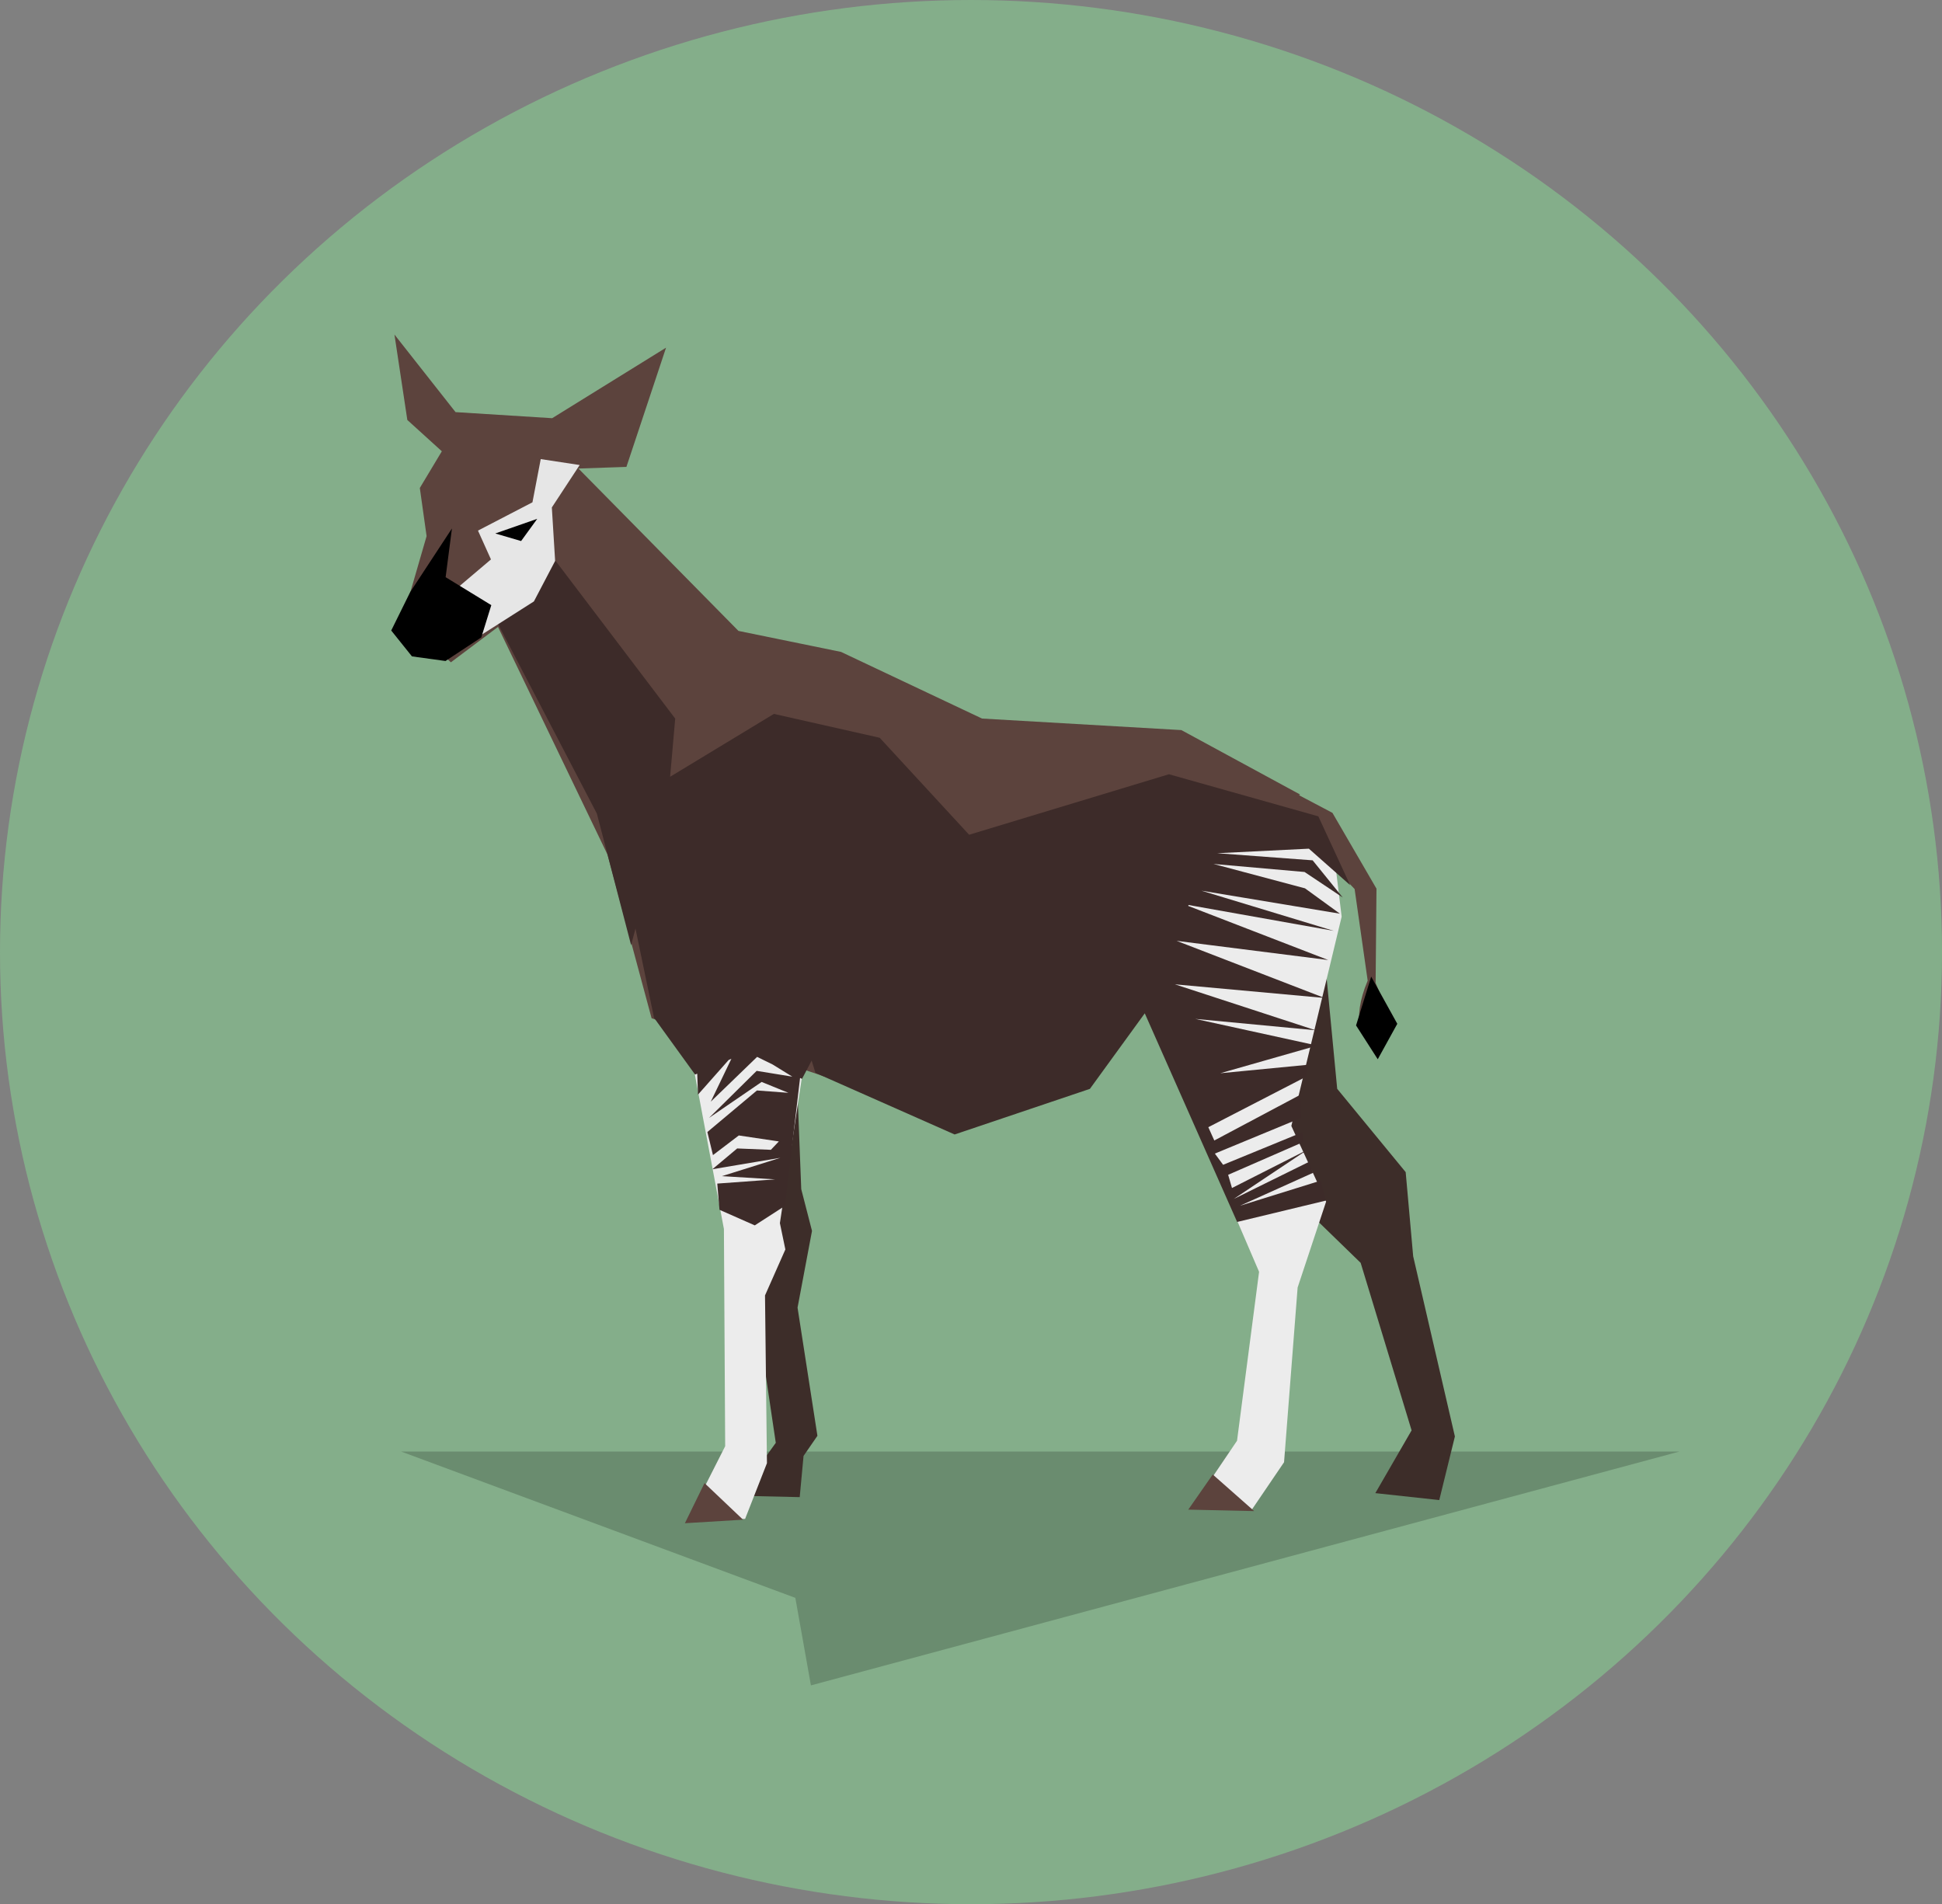 <?xml version="1.0" encoding="UTF-8" standalone="no"?>
<!-- Created with Inkscape (http://www.inkscape.org/) -->

<svg
   width="199.597mm"
   height="195.706mm"
   viewBox="0 0 199.597 195.706"
   version="1.1"
   id="svg5"
   xml:space="preserve"
   inkscape:version="1.2.1 (9c6d41e, 2022-07-14)"
   sodipodi:docname="okapi.svg"
   inkscape:export-filename="okapi.png"
   inkscape:export-xdpi="96"
   inkscape:export-ydpi="96"
   xmlns:inkscape="http://www.inkscape.org/namespaces/inkscape"
   xmlns:sodipodi="http://sodipodi.sourceforge.net/DTD/sodipodi-0.dtd"
   xmlns="http://www.w3.org/2000/svg"
   xmlns:svg="http://www.w3.org/2000/svg"><rect x="0" y="0" width="199.597" height="195.706" fill="#808080" stroke="none"/><sodipodi:namedview
     id="namedview7"
     pagecolor="#ffffff"
     bordercolor="#000000"
     borderopacity="0.25"
     inkscape:showpageshadow="2"
     inkscape:pageopacity="0.0"
     inkscape:pagecheckerboard="0"
     inkscape:deskcolor="#d1d1d1"
     inkscape:document-units="mm"
     showgrid="false"
     inkscape:zoom="0.90763037"
     inkscape:cx="553.63947"
     inkscape:cy="265.52659"
     inkscape:window-width="2560"
     inkscape:window-height="1412"
     inkscape:window-x="0"
     inkscape:window-y="0"
     inkscape:window-maximized="1"
     inkscape:current-layer="svg5" /><defs
     id="defs2" /><ellipse
     style="fill:#84ae8a;fill-opacity:1;stroke-width:1.98;stroke-linecap:round;stroke-linejoin:bevel"
     id="path19084"
     cx="99.799"
     cy="97.853"
     rx="99.799"
     ry="97.853" /><path
     style="fill:#000000;fill-opacity:0.197;stroke-width:2.28;stroke-linecap:round;stroke-linejoin:bevel"
     d="M 41.228,149.183 H 172.615 l -89.269,24.034 -1.602,-8.996 z"
     id="path19140"
     sodipodi:nodetypes="ccccc" /><path
     style="fill:#3d2d29;fill-opacity:1;stroke-width:1.565;stroke-linecap:round;stroke-linejoin:bevel"
     d="m 70.275,102.597 6.677,23.092 0.142,4.816 v 0 l 2.64,17.783 -3.911,5.436 6.371,0.145 0.394,-4.235 1.426,-2.068 -2.042,-13.172 1.485,-7.887 -1.106,-4.293 -0.878,-22.635 z"
     id="path12066"
     sodipodi:nodetypes="cccccccccccccc" /><path
     style="fill:#ececec;fill-opacity:1;stroke-width:1.565;stroke-linecap:round;stroke-linejoin:bevel"
     d="m 83.819,101.464 -3.662,24.242 0.562,2.708 -2.092,4.726 0.2,17.237 -2.245,5.727 -5.938,0.208 3.889,-7.675 -0.129,-22.325 -4.088,-21.729 z"
     id="path12064"
     sodipodi:nodetypes="ccccccccccc" /><path
     style="fill:#3d2d29;fill-opacity:1;stroke-width:1.565;stroke-linecap:round;stroke-linejoin:bevel"
     d="m 135.547,92.137 1.889,19.767 7.039,8.563 0.77,8.646 4.288,18.521 -1.606,6.536 -6.572,-0.712 3.728,-6.451 -5.236,-17.217 -5.168,-5.019 -17.064,-26.308 11.634,-13.852 z"
     id="path12062" /><path
     id="path12056"
     style="fill:#5c433d;fill-opacity:1;stroke-width:1.565;stroke-linecap:round;stroke-linejoin:bevel"
     d="m 40.541,34.383 1.324,8.78 3.547,3.218 -2.263,3.77 0.696,4.951 -2.469,8.515 4.967,4.452 4.842,-3.637 11.261,23.417 4.524,16.801 19.26,6.494 26.895,-16.42 18.273,-11.651 7.829,8.301 1.342,9.41 c -3.457,8.22 4.589,8.755 0.817,0.241 l 0.088,-9.692 -4.527,-7.793 -3.437,-1.813 0.112,-0.071 -12.2,-6.621 -20.49,-1.186 L 86.439,67 75.897,64.842 59.451,48.153 64.382,47.986 68.456,35.732 56.752,42.98 46.82,42.356 Z" /><path
     style="fill:#ececec;fill-opacity:1;stroke-width:1.565;stroke-linecap:round;stroke-linejoin:bevel"
     d="m 128.45,83.706 8.712,4.469 0.732,6.036 -5.171,21.509 3.575,7.774 -2.929,8.832 -1.395,17.956 -3.33,4.9 -6.143,-0.248 4.64,-6.861 2.266,-17.362 -13.194,-30.739 0.29,-12.742 z"
     id="path12060"
     sodipodi:nodetypes="cccccccccccccc" /><g
     inkscape:label="Layer 1"
     inkscape:groupmode="layer"
     id="layer1"
     transform="translate(-1.89,-2.442)"><path
       id="path12128"
       style="fill:#3d2b29;fill-opacity:1;stroke-width:1.565;stroke-linecap:round;stroke-linejoin:bevel"
       d="m 56.635,56.977 -4.401,7.985 11.002,21.1 3.519,13.518 0.449,-1.704 1.906,9.169 4.221,5.837 0.219,-0.095 0.079,2.155 3.152,-3.561 0.279,-0.121 -2.117,4.406 4.762,-4.603 1.587,0.778 2.033,1.254 -3.668,-0.595 -4.894,4.837 5.407,-3.698 2.752,1.118 -3.234,-0.242 -5.095,4.27 0.575,2.373 2.655,-2.019 4.115,0.613 -0.818,0.862 -3.463,-0.14 -2.547,2.135 6.984,-1.173 -6.005,1.884 5.468,0.332 -5.947,0.432 0.227,2.694 3.628,1.601 3.101,-2.001 1.554,-13.15 0.199,0.098 0.991,-1.885 0.389,1.263 14.306,6.333 13.904,-4.688 5.639,-7.763 9.493,21.442 9.151,-2.204 -0.589,-2.037 -8.271,2.576 7.521,-3.389 -0.402,-1.135 -7.762,3.827 7.588,-5.064 -7.766,3.938 -0.393,-1.358 7.744,-3.38 -0.071,-1.01 -8.191,3.362 -0.848,-1.153 8.875,-3.67 -0.129,-2.355 -8.803,4.68 -0.616,-1.367 10.054,-5.189 0.161,-1.225 -8.985,0.869 9.96,-2.843 -12.532,-2.743 12.371,1.17 -14.466,-4.723 15.382,1.403 -15.202,-5.871 15.583,1.971 -14.392,-5.561 0.034,-0.094 14.927,2.657 -13.595,-4.128 14.225,2.363 -3.587,-2.606 -9.409,-2.505 9.364,0.825 3.922,2.619 -3.09,-3.817 -9.816,-0.731 9.428,-0.466 4.242,3.75 -3.271,-7.074 -15.354,-4.326 -20.537,6.218 -9.192,-9.967 -10.875,-2.453 -10.666,6.462 0.525,-5.98 z"
       sodipodi:nodetypes="cccccccccccccccccccccccccccccccccccccccccccccccccccccccccccccccccccccccccccccccccccccccccc" /></g><path
     style="fill:#e6e6e6;fill-opacity:1;stroke-width:1.565;stroke-linecap:round;stroke-linejoin:bevel"
     d="m 55.576,47.184 4.003,0.609 -2.861,4.36 0.338,5.496 -2.182,4.163 -6.775,4.314 -1.924,-5 4.286,-3.631 -1.335,-2.963 5.599,-2.907 z"
     id="path12072" /><path
     style="fill:#000000;fill-opacity:1;stroke-width:1.565;stroke-linecap:round;stroke-linejoin:bevel"
     d="m 50.905,54.827 4.312,-1.504 -1.658,2.283 z"
     id="path12070" /><path
     style="fill:#5c433d;fill-opacity:1;stroke-width:1.565;stroke-linecap:round;stroke-linejoin:bevel"
     d="m 76.37,156.187 -5.977,0.363 2.016,-4.124 z"
     id="path17626"
     sodipodi:nodetypes="cccc" /><path
     style="fill:#5c433d;fill-opacity:1;stroke-width:1.565;stroke-linecap:round;stroke-linejoin:bevel"
     d="m 122.129,155.153 6.775,0.151 -4.259,-3.761 z"
     id="path17628"
     sodipodi:nodetypes="cccc" /><path
     style="fill:#000000;fill-opacity:1;stroke-width:1.565;stroke-linecap:round;stroke-linejoin:bevel"
     d="m 140.93,100.373 2.683,4.849 -2.009,3.644 -2.23,-3.476 z"
     id="path18433"
     sodipodi:nodetypes="ccccc" /><path
     style="fill:#000000;fill-opacity:1;stroke-width:1.565;stroke-linecap:round;stroke-linejoin:bevel"
     d="m 42.34,67.46 3.449,0.475 3.678,-2.425 1.029,-3.315 -4.695,-2.874 0.649,-5.008 -4.291,6.54 -1.949,3.949 z"
     id="path12068" /></svg>
